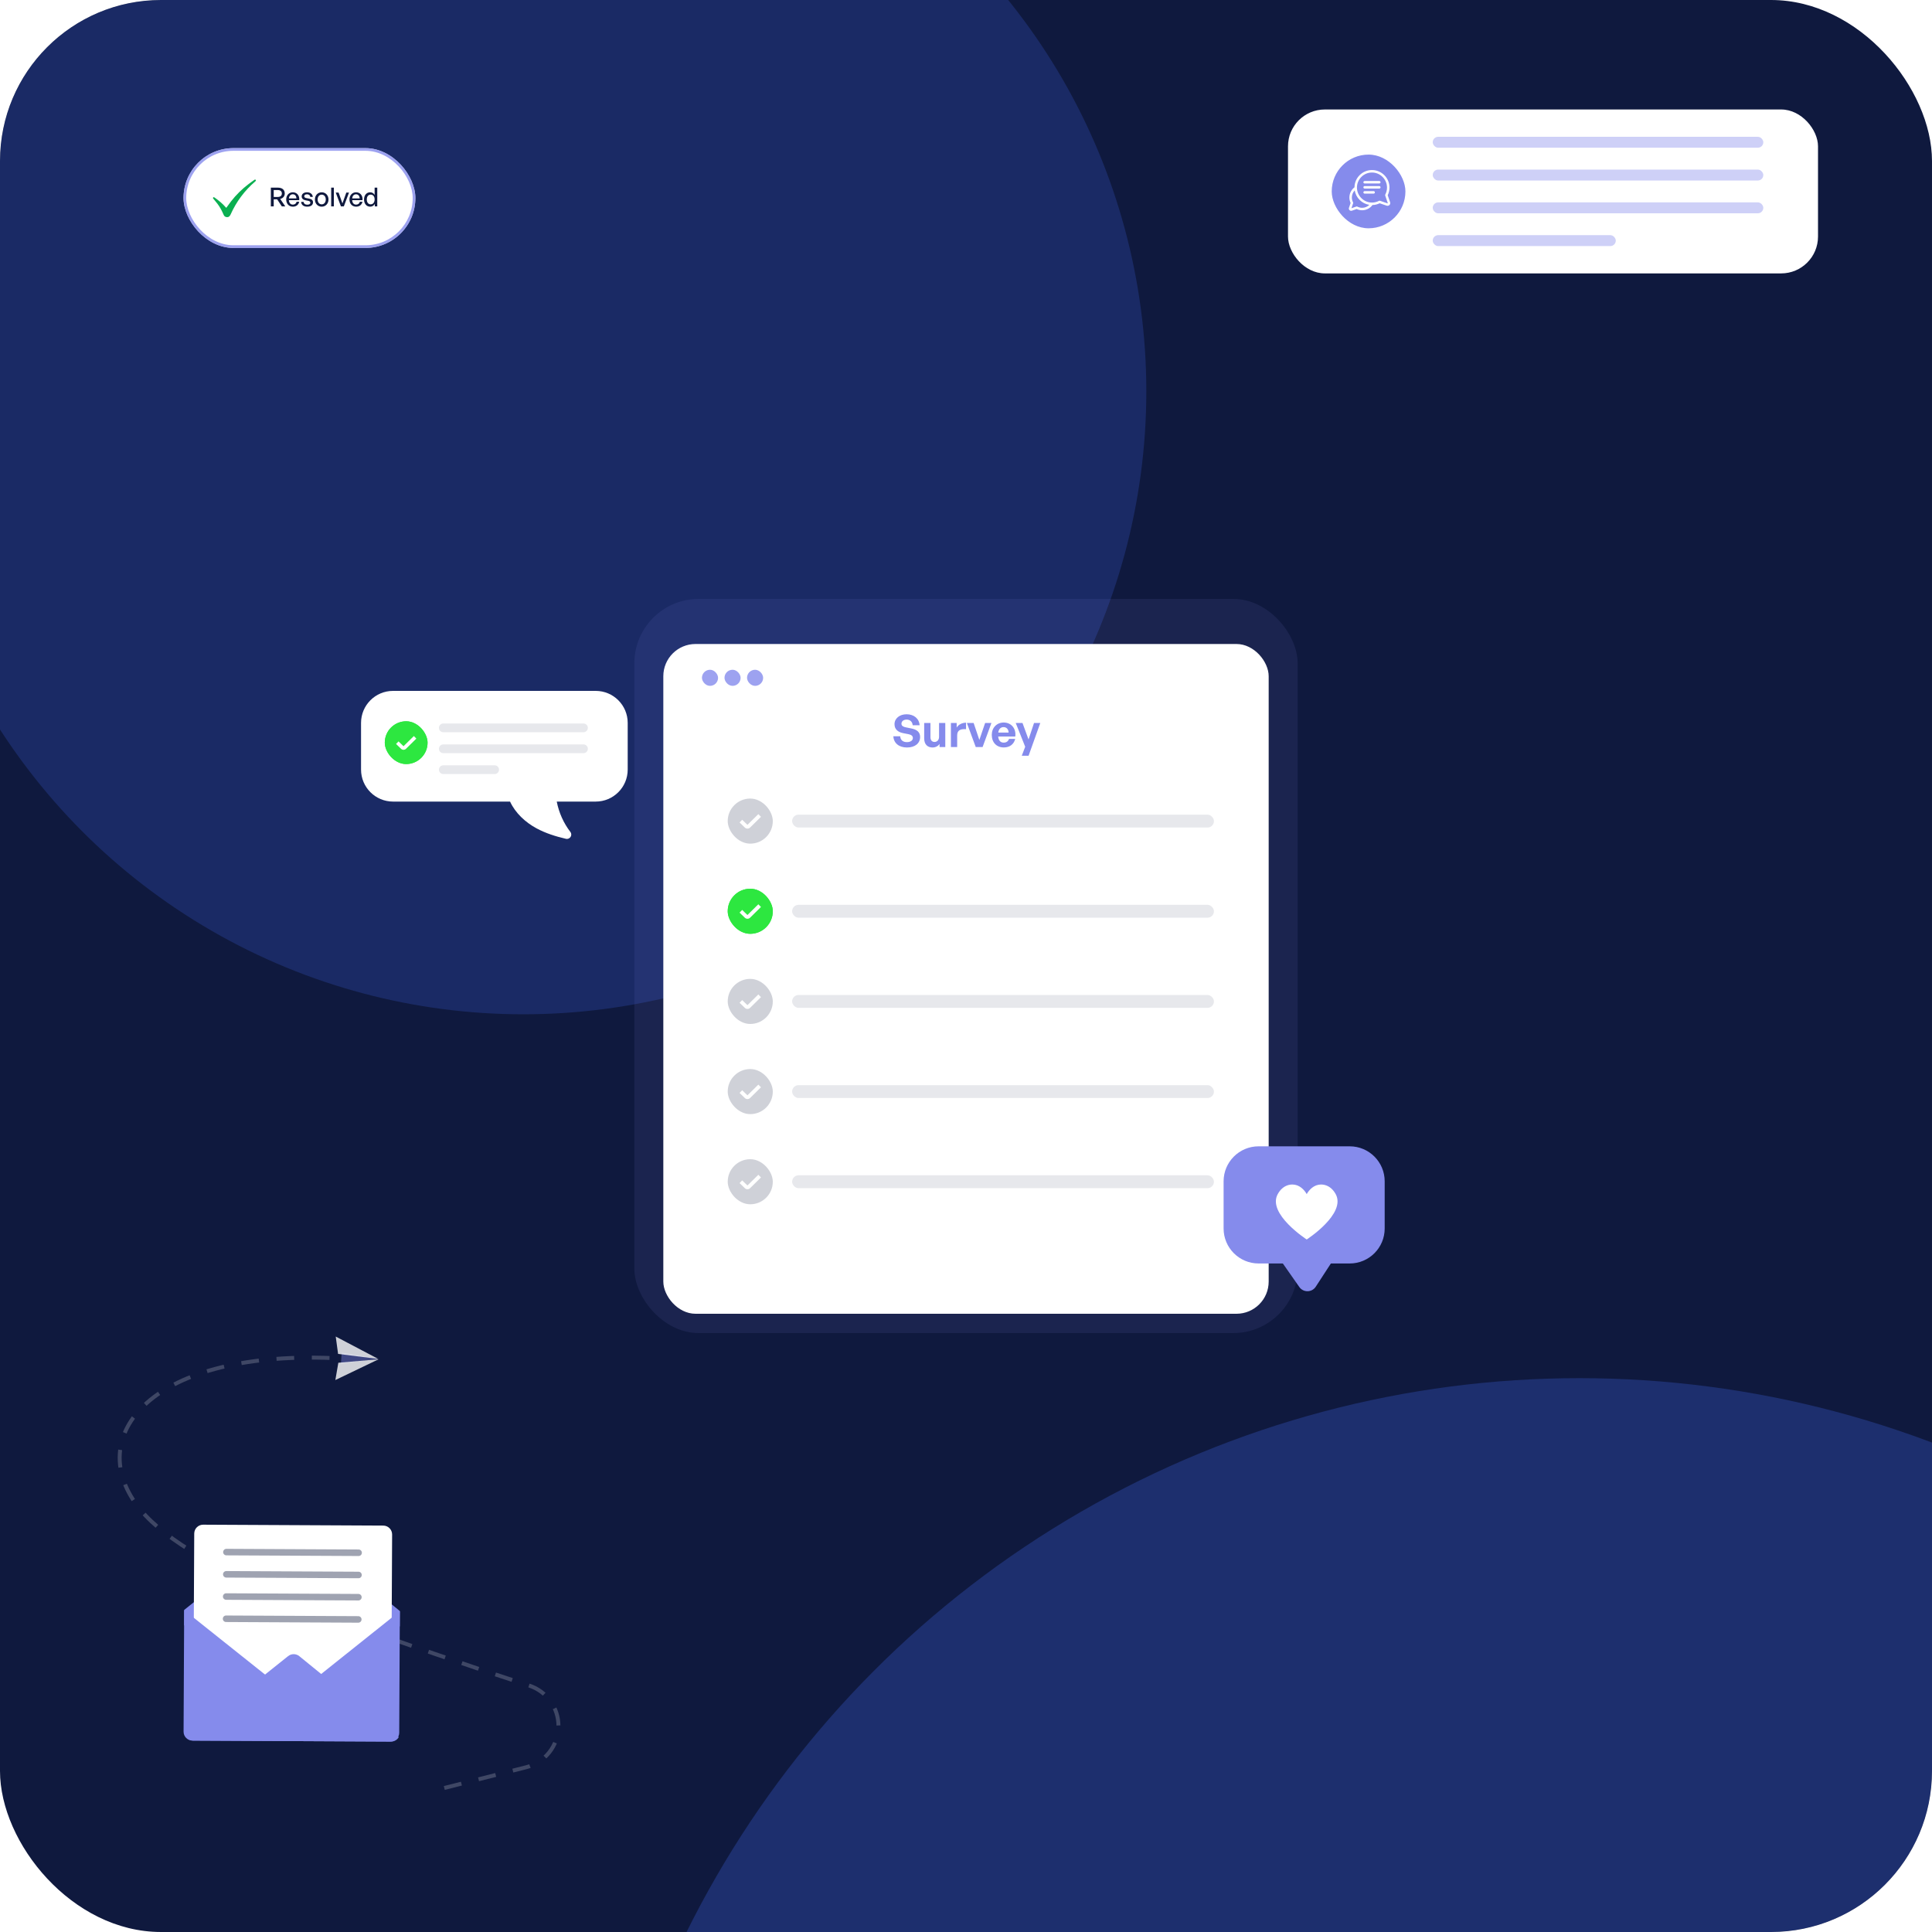<svg width="600" height="600" viewBox="0 0 600 600" fill="none" xmlns="http://www.w3.org/2000/svg">
<g clip-path="url(#clip0_625_5828)">
<rect width="600" height="600" rx="50" fill="#0F193E"/>
<g opacity="0.2" filter="url(#filter0_f_625_5828)">
<circle cx="162.5" cy="121.5" r="193.5" fill="#466FFF"/>
</g>
<g opacity="0.25" filter="url(#filter1_f_625_5828)">
<circle cx="490.5" cy="737.5" r="309.5" fill="#466FFF"/>
</g>
<rect x="57" y="46" width="72" height="31" rx="15.5" fill="white"/>
<rect x="57.417" y="46.417" width="71.166" height="30.166" rx="15.083" stroke="#858BEC" stroke-opacity="0.8" stroke-width="0.834"/>
<g clip-path="url(#clip1_625_5828)">
<path d="M70.276 64.538C70.782 63.851 71.256 63.179 71.757 62.531C73.344 60.483 75.183 58.691 77.238 57.124C77.797 56.696 78.379 56.297 78.951 55.886C79.11 55.771 79.28 55.683 79.425 55.886C79.564 56.078 79.425 56.208 79.286 56.327C75.968 59.179 73.406 62.602 71.614 66.612C71.333 67.245 70.904 67.519 70.349 67.429C69.922 67.36 69.632 67.122 69.458 66.721C68.942 65.526 68.358 64.367 67.567 63.331C67.159 62.797 66.724 62.283 66.297 61.763C66.192 61.633 66.047 61.519 66.198 61.335C66.356 61.143 66.507 61.255 66.652 61.358C67.917 62.247 69.108 63.223 70.125 64.401C70.167 64.449 70.221 64.488 70.274 64.54L70.276 64.538Z" fill="#0AAF51"/>
</g>
<path d="M85.007 64.103H84.114V58.275H86.289C87.629 58.275 88.432 58.932 88.432 60.093C88.432 60.929 87.905 61.57 87.02 61.781L88.603 64.103H87.531L86.078 61.911H85.007V64.103ZM85.007 59.021V61.164H86.232C87.06 61.164 87.531 60.799 87.531 60.093C87.531 59.395 87.06 59.021 86.232 59.021H85.007ZM90.963 64.184C89.721 64.184 88.885 63.283 88.885 61.928C88.885 60.653 89.754 59.719 90.939 59.719C92.222 59.719 93.074 60.759 92.928 62.155H89.721C89.786 63.032 90.225 63.543 90.947 63.543C91.556 63.543 91.978 63.21 92.116 62.65H92.928C92.717 63.608 91.978 64.184 90.963 64.184ZM90.923 60.337C90.265 60.337 89.819 60.807 89.73 61.611H92.059C92.019 60.815 91.588 60.337 90.923 60.337ZM97.209 62.821C97.209 63.665 96.552 64.184 95.407 64.184C94.27 64.184 93.597 63.624 93.516 62.699H94.303C94.335 63.234 94.766 63.567 95.423 63.567C96 63.567 96.381 63.364 96.381 62.959C96.381 62.601 96.162 62.447 95.626 62.342L94.928 62.212C94.132 62.057 93.686 61.652 93.686 61.002C93.686 60.247 94.344 59.719 95.342 59.719C96.373 59.719 97.071 60.272 97.144 61.156H96.357C96.308 60.637 95.927 60.337 95.35 60.337C94.831 60.337 94.482 60.556 94.482 60.929C94.482 61.278 94.701 61.441 95.22 61.538L95.951 61.676C96.803 61.83 97.209 62.204 97.209 62.821ZM99.906 64.184C98.689 64.184 97.796 63.226 97.796 61.952C97.796 60.677 98.689 59.719 99.906 59.719C101.124 59.719 102.017 60.677 102.017 61.952C102.017 63.226 101.124 64.184 99.906 64.184ZM99.906 63.462C100.613 63.462 101.173 62.894 101.173 61.952C101.173 61.01 100.613 60.45 99.906 60.45C99.2 60.45 98.648 61.01 98.648 61.952C98.648 62.894 99.2 63.462 99.906 63.462ZM103.681 64.103H102.853V58.275H103.681V64.103ZM108.391 59.801L106.775 64.103H105.882L104.267 59.801H105.152L106.345 63.161L107.555 59.801H108.391ZM110.608 64.184C109.366 64.184 108.53 63.283 108.53 61.928C108.53 60.653 109.398 59.719 110.584 59.719C111.866 59.719 112.719 60.759 112.573 62.155H109.366C109.431 63.032 109.869 63.543 110.592 63.543C111.201 63.543 111.623 63.21 111.761 62.65H112.573C112.361 63.608 111.623 64.184 110.608 64.184ZM110.567 60.337C109.91 60.337 109.463 60.807 109.374 61.611H111.704C111.663 60.815 111.233 60.337 110.567 60.337ZM113.056 61.952C113.056 60.645 113.803 59.719 114.964 59.719C115.541 59.719 116.044 60.012 116.344 60.539V58.275H117.164V64.103H116.401V63.332C116.093 63.876 115.573 64.184 114.964 64.184C113.803 64.184 113.056 63.243 113.056 61.952ZM113.909 61.952C113.909 62.91 114.412 63.454 115.127 63.454C115.825 63.454 116.344 62.886 116.344 61.936C116.344 60.97 115.808 60.442 115.127 60.442C114.412 60.442 113.909 60.978 113.909 61.952Z" fill="#0F193E"/>
<rect x="197" y="186" width="206" height="228" rx="20" fill="#858BEC" fill-opacity="0.1"/>
<g filter="url(#filter2_d_625_5828)">
<rect x="206" y="196" width="188" height="208" rx="10" fill="white"/>
</g>
<path d="M285.75 228.878C285.75 230.796 284.21 232.14 281.69 232.14C279.156 232.14 277.574 230.782 277.42 228.654H279.576C279.632 229.76 280.346 230.474 281.648 230.474C282.726 230.474 283.496 229.998 283.496 229.186C283.496 228.556 283.006 228.178 282.152 228.01L280.5 227.688C278.974 227.394 277.798 226.568 277.798 224.902C277.798 223.11 279.38 221.822 281.55 221.822C283.804 221.822 285.456 223.138 285.596 225.238H283.44C283.37 224.188 282.642 223.474 281.578 223.474C280.542 223.474 279.954 224.062 279.954 224.762C279.954 225.448 280.584 225.742 281.312 225.882L283.034 226.232C284.798 226.582 285.75 227.394 285.75 228.878ZM291.633 228.85V224.524H293.565V232H291.787V231.02C291.381 231.678 290.555 232.14 289.603 232.14C288.105 232.14 287.013 231.23 287.013 229.284V224.524H288.959V228.906C288.959 229.956 289.477 230.418 290.261 230.418C290.961 230.418 291.633 229.858 291.633 228.85ZM297.259 228.374V232H295.313V224.524H297.105V225.966C297.651 225.014 298.813 224.44 300.017 224.44V226.456C298.365 226.33 297.259 226.722 297.259 228.374ZM307.899 224.524L305.155 232H303.027L300.269 224.524H302.369L304.147 229.788L305.939 224.524H307.899ZM311.741 232.126C309.501 232.126 308.003 230.572 308.003 228.234C308.003 226.008 309.557 224.384 311.713 224.384C314.079 224.384 315.647 226.302 315.297 228.738H309.991C310.117 229.956 310.705 230.628 311.699 230.628C312.553 230.628 313.127 230.208 313.351 229.466H315.283C314.863 231.16 313.561 232.126 311.741 232.126ZM311.671 225.812C310.761 225.812 310.187 226.4 310.019 227.506H313.239C313.183 226.47 312.595 225.812 311.671 225.812ZM323.075 224.524L319.435 234.702H317.321L318.385 231.916L315.445 224.524H317.545L319.421 229.648L321.129 224.524H323.075Z" fill="#858BEC"/>
<rect x="226" y="248" width="14" height="14" rx="7" fill="#0F193E" fill-opacity="0.2"/>
<path d="M236.329 253.666L235.51 252.835L232.122 256.16L230.492 254.581L229.68 255.419L231.303 256.992C231.531 257.22 231.83 257.333 232.129 257.333C232.427 257.333 232.724 257.221 232.949 256.995L236.329 253.666Z" fill="white"/>
<rect x="246" y="253" width="131" height="4" rx="2" fill="#0F193E" fill-opacity="0.1"/>
<rect x="218" y="208" width="5" height="5" rx="2.5" fill="#858BEC" fill-opacity="0.8"/>
<rect x="225" y="208" width="5" height="5" rx="2.5" fill="#858BEC" fill-opacity="0.8"/>
<rect x="232" y="208" width="5" height="5" rx="2.5" fill="#858BEC" fill-opacity="0.8"/>
<g clip-path="url(#clip2_625_5828)">
<rect x="226" y="276" width="14" height="14" rx="7" fill="#2DE740"/>
<path d="M240 283C240 286.86 236.86 290 233 290C229.14 290 226 286.86 226 283C226 279.14 229.14 276 233 276C236.86 276 240 279.14 240 283ZM238.833 283C238.833 279.784 236.216 277.167 233 277.167C229.784 277.167 227.167 279.784 227.167 283C227.167 286.216 229.784 288.833 233 288.833C236.216 288.833 238.833 286.216 238.833 283Z" fill="#2DE740"/>
<path d="M236.329 281.666L235.51 280.835L232.122 284.16L230.492 282.581L229.68 283.419L231.303 284.992C231.531 285.22 231.83 285.333 232.129 285.333C232.427 285.333 232.724 285.221 232.949 284.995L236.329 281.666Z" fill="white"/>
</g>
<rect x="246" y="281" width="131" height="4" rx="2" fill="#0F193E" fill-opacity="0.1"/>
<rect x="226" y="304" width="14" height="14" rx="7" fill="#0F193E" fill-opacity="0.2"/>
<path d="M236.329 309.666L235.51 308.835L232.122 312.16L230.492 310.581L229.68 311.419L231.303 312.992C231.531 313.22 231.83 313.333 232.129 313.333C232.427 313.333 232.724 313.221 232.949 312.995L236.329 309.666Z" fill="white"/>
<rect x="246" y="309" width="131" height="4" rx="2" fill="#0F193E" fill-opacity="0.1"/>
<rect x="226" y="332" width="14" height="14" rx="7" fill="#0F193E" fill-opacity="0.2"/>
<path d="M236.329 337.666L235.51 336.835L232.122 340.16L230.492 338.581L229.68 339.419L231.303 340.992C231.531 341.22 231.83 341.333 232.129 341.333C232.427 341.333 232.724 341.221 232.949 340.995L236.329 337.666Z" fill="white"/>
<rect x="246" y="337" width="131" height="4" rx="2" fill="#0F193E" fill-opacity="0.1"/>
<rect x="226" y="360" width="14" height="14" rx="7" fill="#0F193E" fill-opacity="0.2"/>
<path d="M236.329 365.666L235.51 364.835L232.122 368.16L230.492 366.581L229.68 367.419L231.303 368.992C231.531 369.22 231.83 369.333 232.129 369.333C232.427 369.333 232.724 369.221 232.949 368.995L236.329 365.666Z" fill="white"/>
<rect x="246" y="365" width="131" height="4" rx="2" fill="#0F193E" fill-opacity="0.1"/>
<g clip-path="url(#clip3_625_5828)">
<path d="M185.005 214.562H122.063C116.574 214.562 112.125 219.016 112.125 224.5V238.999C112.125 244.489 116.574 248.938 122.063 248.938H158.403C160.051 252.498 163.134 255.359 166.618 257.245C169.469 258.784 172.574 259.759 175.738 260.496C176.979 260.784 177.911 259.375 177.131 258.361C175.018 255.614 173.565 252.346 172.904 248.938H185C190.489 248.938 194.938 244.489 194.938 238.999V224.5C194.938 219.011 190.489 214.562 185 214.562H185.005Z" fill="white"/>
<g clip-path="url(#clip4_625_5828)">
<rect x="119.5" y="224" width="13.284" height="13.284" rx="6.642" fill="#2DE740"/>
<path d="M132.784 230.642C132.784 234.304 129.804 237.284 126.142 237.284C122.479 237.284 119.5 234.304 119.5 230.642C119.5 226.979 122.479 224 126.142 224C129.804 224 132.784 226.979 132.784 230.642ZM131.677 230.642C131.677 227.59 129.194 225.107 126.142 225.107C123.09 225.107 120.607 227.59 120.607 230.642C120.607 233.694 123.09 236.177 126.142 236.177C129.194 236.177 131.677 233.694 131.677 230.642Z" fill="#2DE740"/>
<path d="M129.305 229.376L128.528 228.588L125.313 231.743L123.767 230.245L122.996 231.04L124.536 232.532C124.752 232.748 125.037 232.856 125.32 232.856C125.602 232.856 125.884 232.749 126.098 232.535L129.305 229.376Z" fill="white"/>
</g>
<path d="M181.203 224.683H137.673C136.921 224.683 136.312 225.292 136.312 226.043C136.312 226.794 136.921 227.403 137.673 227.403H181.203C181.955 227.403 182.564 226.794 182.564 226.043C182.564 225.292 181.955 224.683 181.203 224.683Z" fill="#0F193E" fill-opacity="0.1"/>
<path d="M181.203 231.18H137.673C136.921 231.18 136.312 231.789 136.312 232.54C136.312 233.292 136.921 233.901 137.673 233.901H181.203C181.955 233.901 182.564 233.292 182.564 232.54C182.564 231.789 181.955 231.18 181.203 231.18Z" fill="#0F193E" fill-opacity="0.1"/>
<path d="M153.615 237.672H137.673C136.921 237.672 136.312 238.281 136.312 239.032C136.312 239.783 136.921 240.392 137.673 240.392H153.615C154.367 240.392 154.975 239.783 154.975 239.032C154.975 238.281 154.367 237.672 153.615 237.672Z" fill="#0F193E" fill-opacity="0.1"/>
</g>
<path d="M137.976 555.274L163.473 548.815C169.307 547.337 173.404 542.1 173.434 536.082V536.082C173.462 530.362 169.805 525.275 164.374 523.48L149.134 518.443C113.527 506.275 59.961 488.734 43.599 468.837C25.122 446.369 46.592 418.552 106.021 421.896" stroke="white" stroke-opacity="0.2" stroke-width="1.219" stroke-dasharray="5.49 5.49"/>
<path d="M117.471 422.025L105.885 423.452L106.107 420.068L117.471 422.025Z" fill="#858BEC" fill-opacity="0.4"/>
<path d="M117.605 422.122L104.147 428.584L105.071 423.217L117.605 422.122Z" fill="white" fill-opacity="0.8"/>
<path d="M117.478 422.028L104.263 415.074L104.993 420.471L117.478 422.028Z" fill="white" fill-opacity="0.8"/>
<g clip-path="url(#clip5_625_5828)">
<path d="M89.081 474.481L57.201 499.98L57.178 504.761L90.664 504.928L124.151 505.094L124.174 500.313L92.55 474.498C91.542 473.676 90.097 473.668 89.081 474.481Z" fill="#858BEC"/>
<path d="M118.742 531.585L62.808 531.307C61.284 531.299 60.054 530.058 60.062 528.533L60.322 476.253C60.33 474.729 61.572 473.499 63.096 473.507L119.029 473.785C120.554 473.793 121.783 475.034 121.776 476.559L121.515 528.839C121.508 530.364 120.266 531.593 118.742 531.585Z" fill="white"/>
<path d="M111.378 481.21L70.317 481.005C69.758 481.002 69.302 481.453 69.3 482.012C69.297 482.571 69.748 483.026 70.307 483.029L111.368 483.234C111.927 483.236 112.383 482.785 112.385 482.227C112.388 481.668 111.937 481.212 111.378 481.21Z" fill="#0F193E" fill-opacity="0.4"/>
<path d="M111.343 488.111L70.281 487.907C69.723 487.904 69.267 488.355 69.264 488.914C69.262 489.473 69.713 489.928 70.272 489.931L111.333 490.135C111.892 490.138 112.347 489.687 112.35 489.128C112.353 488.569 111.902 488.114 111.343 488.111Z" fill="#0F193E" fill-opacity="0.4"/>
<path d="M111.312 495.012L70.25 494.808C69.691 494.805 69.236 495.256 69.233 495.815C69.231 496.374 69.681 496.829 70.24 496.832L111.302 497.036C111.861 497.039 112.316 496.588 112.319 496.03C112.322 495.471 111.871 495.015 111.312 495.012Z" fill="#0F193E" fill-opacity="0.4"/>
<path d="M111.277 501.914L70.215 501.71C69.656 501.707 69.201 502.158 69.198 502.717C69.195 503.276 69.646 503.731 70.205 503.734L111.267 503.938C111.826 503.941 112.281 503.49 112.284 502.931C112.287 502.372 111.836 501.917 111.277 501.914Z" fill="#0F193E" fill-opacity="0.4"/>
<path d="M124.172 500.374L123.984 538.116C123.977 539.64 122.734 540.87 121.211 540.863L59.758 540.557C58.234 540.549 57.004 539.307 57.011 537.783L57.199 500.041L90.921 526.912L124.172 500.374Z" fill="#858BEC"/>
<path d="M123.838 539.494L92.948 514.334C91.942 513.514 90.499 513.507 89.484 514.317L57.871 539.547C58.374 540.16 59.136 540.552 59.99 540.557L121.443 540.863C122.465 540.868 123.357 540.316 123.838 539.494Z" fill="#858BEC"/>
</g>
<g clip-path="url(#clip6_625_5828)">
<path d="M392.082 383.353L403.508 399.684C404.758 401.47 407.427 401.432 408.62 399.6L419.68 382.611L392.091 383.353H392.082Z" fill="#858BEC"/>
<path d="M390.862 356H419.165C425.16 356 430.027 360.867 430.027 366.862V381.521C430.027 387.516 425.16 392.383 419.165 392.383H390.862C384.867 392.383 380 387.516 380 381.521V366.862C380 360.867 384.867 356 390.862 356Z" fill="#858BEC"/>
<path d="M414.813 370.847C413.206 367.915 410.547 367.464 408.762 368.131C406.817 368.855 405.811 370.847 405.811 370.847C405.811 370.847 404.806 368.855 402.861 368.131C401.075 367.464 398.416 367.915 396.809 370.847C393.464 376.964 405.811 384.932 405.811 384.932C405.811 384.932 418.158 376.964 414.813 370.847Z" fill="white"/>
</g>
<g filter="url(#filter3_d_625_5828)">
<rect x="400" y="34" width="164.6" height="50.907" rx="11.443" fill="white"/>
</g>
<rect x="413.578" y="48.01" width="22.887" height="22.887" rx="11.443" fill="#858BEC"/>
<g clip-path="url(#clip7_625_5828)">
<path d="M431.71 62.804L430.963 60.63C431.323 59.894 431.513 59.075 431.515 58.252C431.517 56.82 430.963 55.465 429.954 54.439C428.946 53.412 427.602 52.834 426.17 52.811C424.685 52.788 423.289 53.352 422.24 54.402C421.229 55.413 420.667 56.747 420.65 58.172C419.653 58.923 419.064 60.093 419.066 61.344C419.067 61.929 419.199 62.51 419.448 63.036L418.933 64.534C418.845 64.791 418.91 65.071 419.102 65.263C419.238 65.398 419.416 65.471 419.6 65.471C419.677 65.471 419.755 65.458 419.832 65.432L421.329 64.917C421.855 65.167 422.436 65.298 423.021 65.299C423.024 65.299 423.026 65.299 423.028 65.299C424.297 65.299 425.476 64.695 426.224 63.674C427.002 63.653 427.773 63.465 428.469 63.124L430.643 63.871C430.733 63.903 430.826 63.918 430.918 63.918C431.136 63.918 431.349 63.832 431.51 63.671C431.738 63.442 431.815 63.11 431.71 62.804ZM423.028 64.534C423.026 64.534 423.024 64.534 423.023 64.534C422.505 64.533 421.991 64.405 421.536 64.165C421.442 64.115 421.332 64.106 421.232 64.141L419.697 64.668L420.224 63.133C420.259 63.033 420.25 62.923 420.201 62.83C419.96 62.375 419.832 61.861 419.832 61.343C419.83 60.51 420.154 59.72 420.721 59.129C420.906 60.257 421.444 61.297 422.277 62.116C423.105 62.928 424.145 63.446 425.267 63.615C424.674 64.199 423.876 64.534 423.028 64.534ZM430.968 63.13C430.946 63.151 430.921 63.157 430.892 63.147L428.564 62.348C428.524 62.334 428.482 62.327 428.44 62.327C428.378 62.327 428.317 62.342 428.261 62.371C427.596 62.723 426.845 62.909 426.089 62.91C426.087 62.91 426.084 62.91 426.082 62.91C423.548 62.91 421.455 60.852 421.415 58.319C421.395 57.043 421.88 55.844 422.782 54.943C423.683 54.042 424.882 53.556 426.158 53.577C428.693 53.617 430.753 55.714 430.749 58.251C430.748 59.007 430.561 59.758 430.21 60.422C430.16 60.516 430.152 60.626 430.186 60.726L430.986 63.053C430.996 63.082 430.99 63.108 430.968 63.13Z" fill="white"/>
<path d="M428.358 56.215H423.797C423.585 56.215 423.414 56.386 423.414 56.597C423.414 56.809 423.585 56.98 423.797 56.98H428.358C428.569 56.98 428.741 56.809 428.741 56.597C428.741 56.386 428.569 56.215 428.358 56.215Z" fill="white"/>
<path d="M428.358 57.789H423.797C423.585 57.789 423.414 57.961 423.414 58.172C423.414 58.383 423.585 58.555 423.797 58.555H428.358C428.569 58.555 428.741 58.383 428.741 58.172C428.741 57.961 428.569 57.789 428.358 57.789Z" fill="white"/>
<path d="M426.602 59.362H423.797C423.585 59.362 423.414 59.534 423.414 59.745C423.414 59.957 423.585 60.128 423.797 60.128H426.602C426.814 60.128 426.985 59.957 426.985 59.745C426.985 59.534 426.814 59.362 426.602 59.362Z" fill="white"/>
</g>
<rect x="444.949" y="42.484" width="102.663" height="3.394" rx="1.697" fill="#858BEC" fill-opacity="0.4"/>
<rect x="444.949" y="52.666" width="102.663" height="3.394" rx="1.697" fill="#858BEC" fill-opacity="0.4"/>
<rect x="444.949" y="62.847" width="102.663" height="3.394" rx="1.697" fill="#858BEC" fill-opacity="0.4"/>
<rect x="444.949" y="73.028" width="56.846" height="3.394" rx="1.697" fill="#858BEC" fill-opacity="0.4"/>
</g>
<defs>
<filter id="filter0_f_625_5828" x="-331" y="-372" width="987" height="987" filterUnits="userSpaceOnUse" color-interpolation-filters="sRGB">
<feFlood flood-opacity="0" result="BackgroundImageFix"/>
<feBlend mode="normal" in="SourceGraphic" in2="BackgroundImageFix" result="shape"/>
<feGaussianBlur stdDeviation="150" result="effect1_foregroundBlur_625_5828"/>
</filter>
<filter id="filter1_f_625_5828" x="-119" y="128" width="1219" height="1219" filterUnits="userSpaceOnUse" color-interpolation-filters="sRGB">
<feFlood flood-opacity="0" result="BackgroundImageFix"/>
<feBlend mode="normal" in="SourceGraphic" in2="BackgroundImageFix" result="shape"/>
<feGaussianBlur stdDeviation="150" result="effect1_foregroundBlur_625_5828"/>
</filter>
<filter id="filter2_d_625_5828" x="162" y="156" width="276" height="296" filterUnits="userSpaceOnUse" color-interpolation-filters="sRGB">
<feFlood flood-opacity="0" result="BackgroundImageFix"/>
<feColorMatrix in="SourceAlpha" type="matrix" values="0 0 0 0 0 0 0 0 0 0 0 0 0 0 0 0 0 0 127 0" result="hardAlpha"/>
<feOffset dy="4"/>
<feGaussianBlur stdDeviation="22"/>
<feComposite in2="hardAlpha" operator="out"/>
<feColorMatrix type="matrix" values="0 0 0 0 0.522 0 0 0 0 0.545 0 0 0 0 0.925 0 0 0 0.2 0"/>
<feBlend mode="normal" in2="BackgroundImageFix" result="effect1_dropShadow_625_5828"/>
<feBlend mode="normal" in="SourceGraphic" in2="effect1_dropShadow_625_5828" result="shape"/>
</filter>
<filter id="filter3_d_625_5828" x="334.047" y="-31.953" width="296.508" height="182.813" filterUnits="userSpaceOnUse" color-interpolation-filters="sRGB">
<feFlood flood-opacity="0" result="BackgroundImageFix"/>
<feColorMatrix in="SourceAlpha" type="matrix" values="0 0 0 0 0 0 0 0 0 0 0 0 0 0 0 0 0 0 127 0" result="hardAlpha"/>
<feOffset/>
<feGaussianBlur stdDeviation="32.977"/>
<feComposite in2="hardAlpha" operator="out"/>
<feColorMatrix type="matrix" values="0 0 0 0 0.059 0 0 0 0 0.098 0 0 0 0 0.243 0 0 0 0.02 0"/>
<feBlend mode="normal" in2="BackgroundImageFix" result="effect1_dropShadow_625_5828"/>
<feBlend mode="normal" in="SourceGraphic" in2="effect1_dropShadow_625_5828" result="shape"/>
</filter>
<clipPath id="clip0_625_5828">
<rect width="600" height="600" rx="50" fill="white"/>
</clipPath>
<clipPath id="clip1_625_5828">
<rect width="13.349" height="11.681" fill="white" transform="translate(66.133 55.763)"/>
</clipPath>
<clipPath id="clip2_625_5828">
<rect x="226" y="276" width="14" height="14" rx="7" fill="white"/>
</clipPath>
<clipPath id="clip3_625_5828">
<rect width="83" height="47" fill="white" transform="translate(112 214)"/>
</clipPath>
<clipPath id="clip4_625_5828">
<rect x="119.5" y="224" width="13.284" height="13.284" rx="6.642" fill="white"/>
</clipPath>
<clipPath id="clip5_625_5828">
<rect width="67.066" height="67.066" fill="white" transform="translate(57.289 473.478) rotate(0.285)"/>
</clipPath>
<clipPath id="clip6_625_5828">
<rect width="50.036" height="45" fill="white" transform="translate(380 356)"/>
</clipPath>
<clipPath id="clip7_625_5828">
<rect width="12.862" height="12.862" fill="white" transform="translate(418.898 52.71)"/>
</clipPath>
</defs>
</svg>
